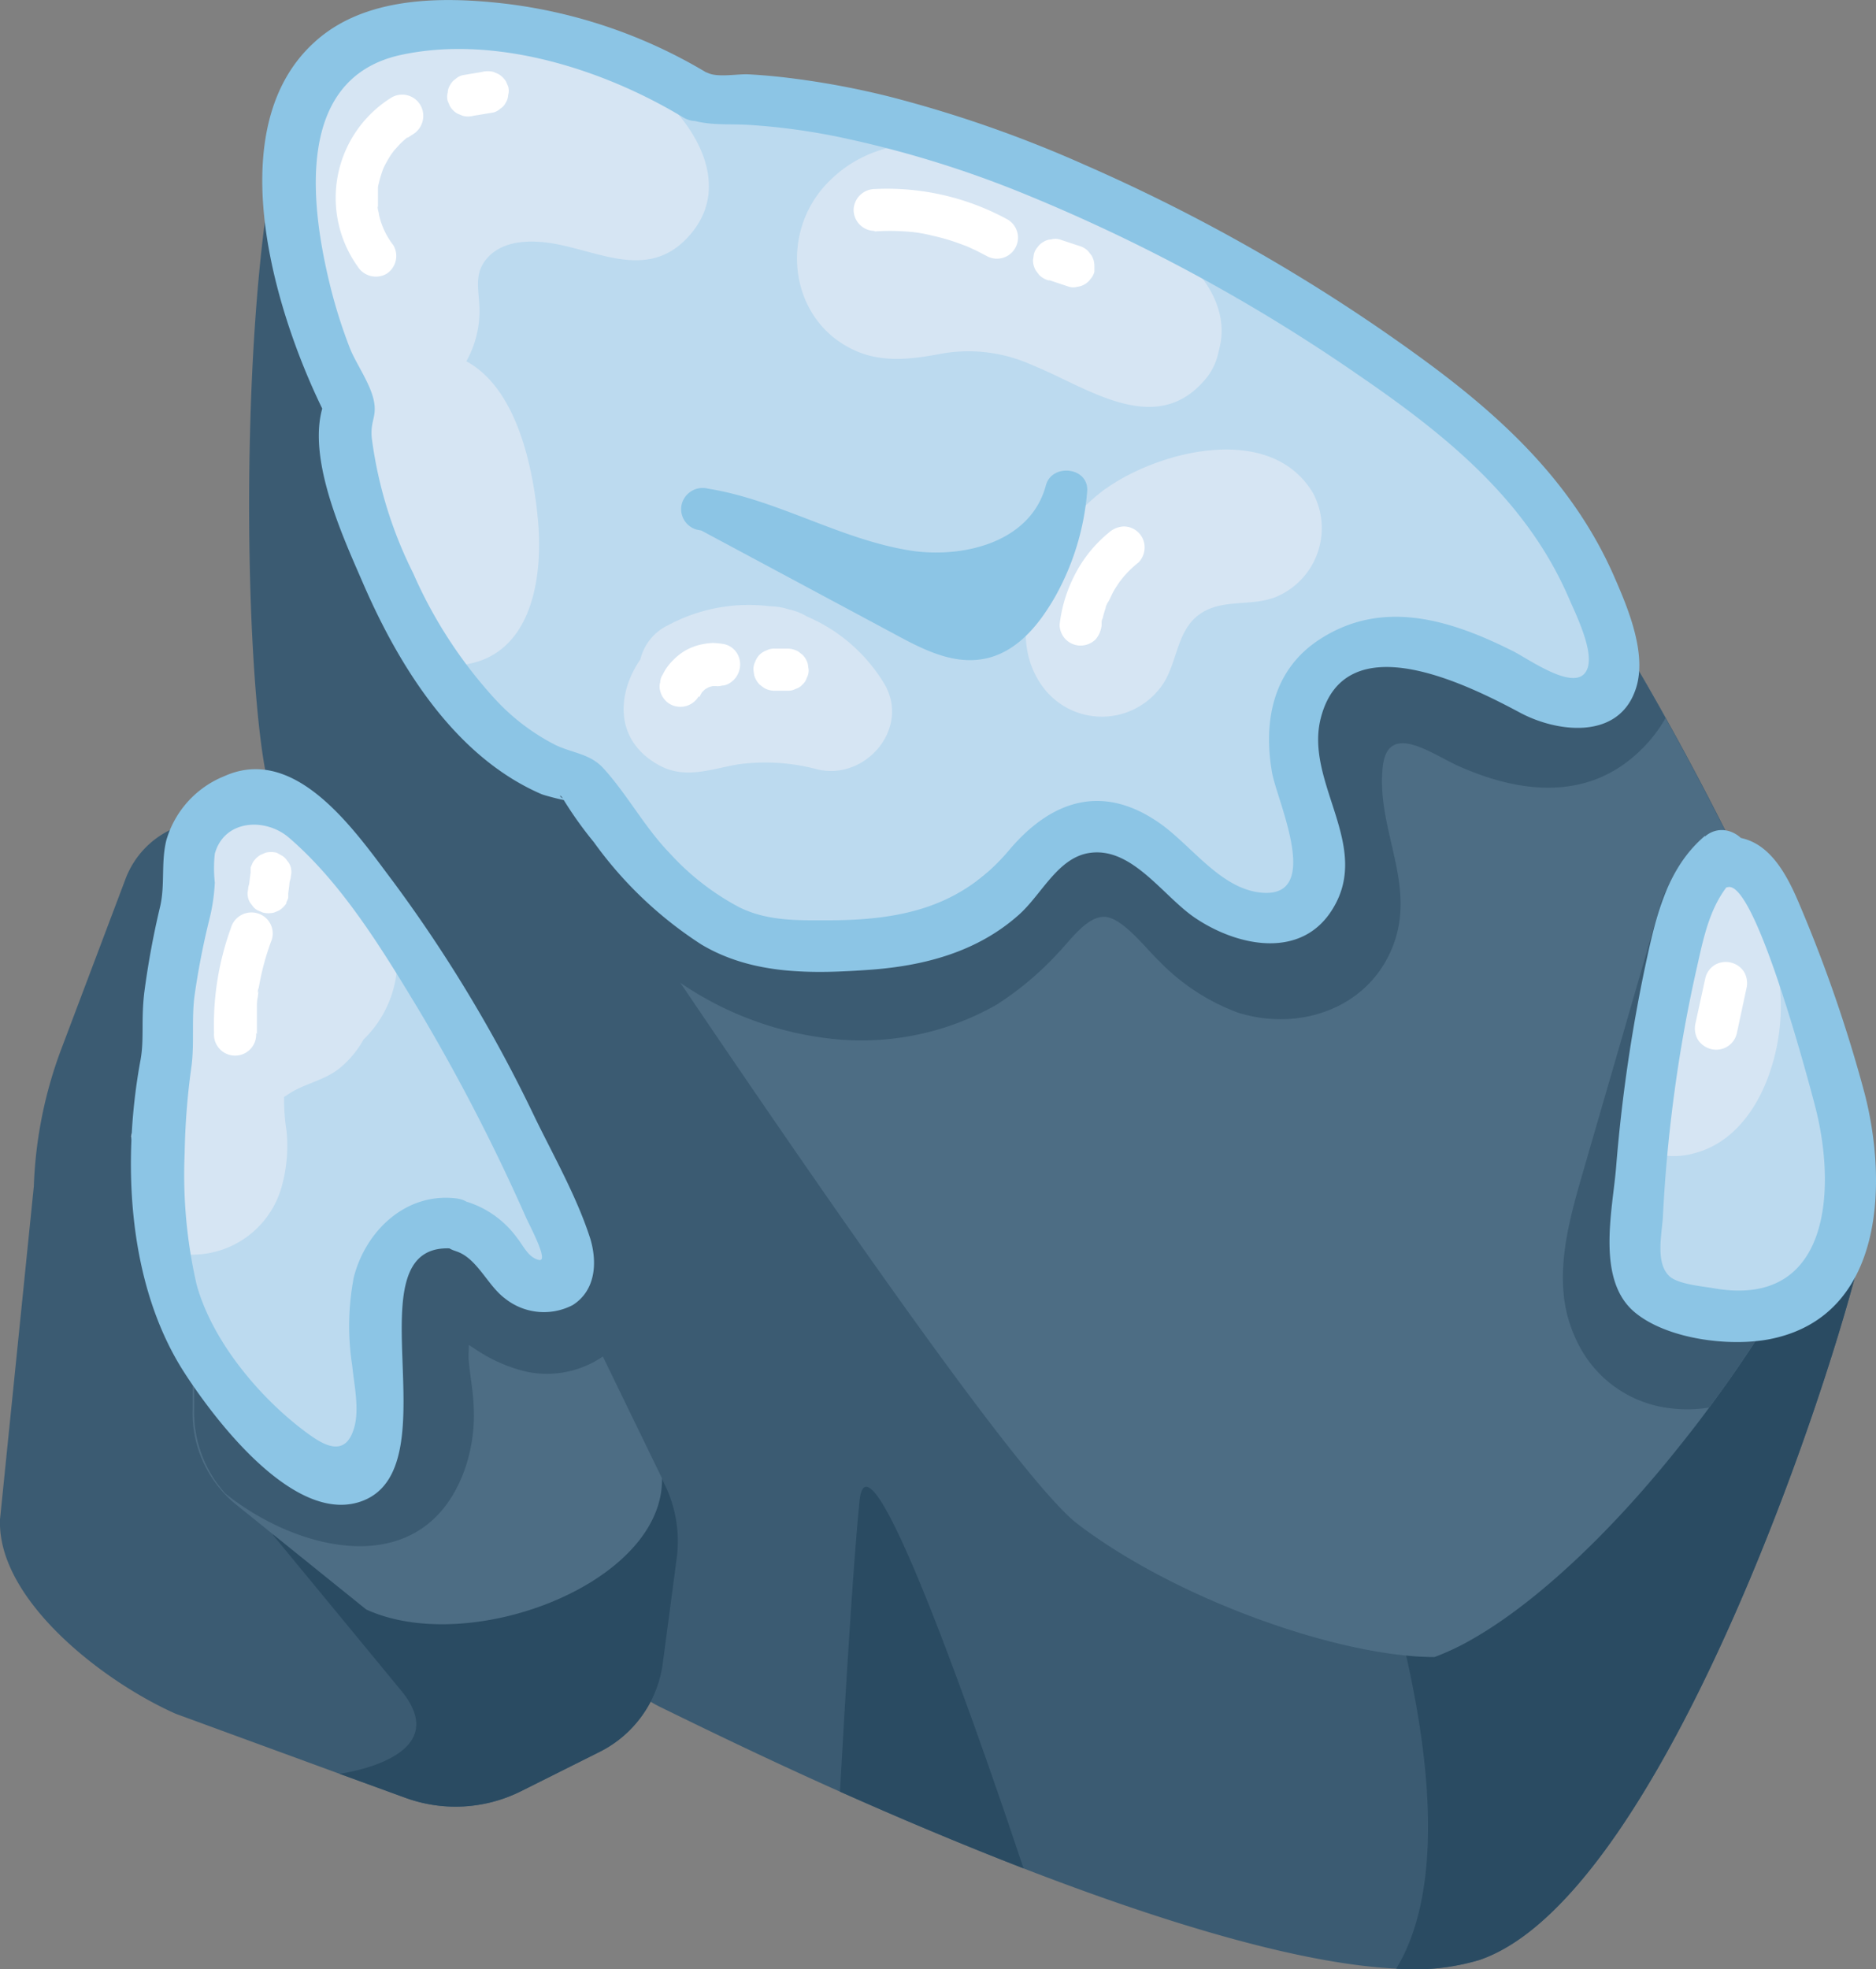 <svg id="Layer_1" data-name="Layer 1" xmlns="http://www.w3.org/2000/svg" viewBox="0 0 143.05 150.09"><rect x="0" y="0" width="143.05" height="150.09" fill="#808080" stroke="none"/><defs><style>.cls-1{fill:#3b5b72;}.cls-2{fill:#2a4b62;}.cls-3{fill:#4d6d84;}.cls-4{fill:#bcdaef;}.cls-5{fill:#d6e5f3;}.cls-6{fill:#8cc5e5;}.cls-7{fill:#fff;}</style></defs><path class="cls-1" d="M142.64,91.61c0,4.7-14.54,52.58-29.83,57.79a17.38,17.38,0,0,1-6.35.66c-7.6-.37-18.24-3.71-28.41-7.64-4.9-1.9-9.69-3.93-14-5.85-5.83-2.6-10.73-5-13.72-6.46a9.08,9.08,0,0,1-4.43-4.82c-5-12.63-23-58.2-25.19-64.61-2.38-6.8-3-47.39,2.93-56.76a4.1,4.1,0,0,1,1.91-1.78C33.4-.84,99.28,24,106.84,29.36c9.54,4.17,23.66,30.1,31,47.45,1.34,3.18,2.45,6.07,3.27,8.48h0A24.28,24.28,0,0,1,142.64,91.61Z"/><path class="cls-1" d="M51.6,118.78l-1.06,8a8.86,8.86,0,0,1-4.82,6.76l-6,3a11.17,11.17,0,0,1-8.83.49l-5-1.82h0l-12.5-4.58C7.79,128.14-.22,121.91,0,115.82l2.58-25.4A32.87,32.87,0,0,1,4.71,79.87L9.57,67A6.82,6.82,0,0,1,16,62.58a6.74,6.74,0,0,1,5,2.24l6.74,7.42A67.56,67.56,0,0,1,38.56,88.15L46,103.37l4.52,9.3.22.46A9.84,9.84,0,0,1,51.6,118.78Z"/><path class="cls-2" d="M51.6,118.78l-1.06,8a8.86,8.86,0,0,1-4.82,6.76l-6,3a11.17,11.17,0,0,1-8.83.49l-5-1.82c.3-.05,8.87-1.24,4.72-6.32L20.81,117s12.28-16.34,11.64-17.59c-.34-.71,7,1.71,13.5,4l4.52,9.3.22.46A9.84,9.84,0,0,1,51.6,118.78Z"/><path class="cls-3" d="M50.48,112.68c.14,8-14.63,13.64-22.56,10l-10-8.06a9,9,0,0,1-3.23-7.31s0-6.88-.1-15c-.08-10.9-.16-24-.16-25.57,0-2.69.69-3.52,1.57-4.21a6.75,6.75,0,0,1,5,2.25l6.75,7.41A67.37,67.37,0,0,1,38.56,88.16l.56,1.14,2.82,5.82.13.26,3.89,8Z"/><path class="cls-2" d="M142.64,91.61c0,4.7-14.54,52.58-29.83,57.79a17.38,17.38,0,0,1-6.35.66c2.1-3.38,3.83-10.21.79-23.74-3.69-16.42,17.07-37.69,30.59-49.51,1.34,3.18,2.45,6.07,3.27,8.48h0A24.28,24.28,0,0,1,142.64,91.61Z"/><path class="cls-3" d="M141.12,85.3h0a.62.62,0,0,1,0,.13c-.08,4.83-4.65,13.6-10.78,21.85-.7.95-1.42,1.89-2.17,2.82-5,6.33-10.86,12-16,14.9a18.77,18.77,0,0,1-2.79,1.31c-7.12,0-19.54-4.31-27.18-10.12-4-3-17.78-22.74-30.25-41.17-3.7-5.46-7.27-10.81-10.44-15.56s-5.82-8.78-7.85-11.88c-2.59-3.93-7.12-12.09-7.81-16.75L23.66,3.93a4.19,4.19,0,0,1,1.92-1.79c7.83-3,73.7,21.88,81.27,27.22,3.51,1.54,7.65,6,11.83,12A150.24,150.24,0,0,1,127,54.74c2.05,3.67,4,7.44,5.81,11.13,1,2.11,2,4.19,2.92,6.19C138.05,77.11,139.91,81.73,141.12,85.3Z"/><path class="cls-2" d="M78.05,142.42c-4.9-1.9-9.69-3.93-14-5.85.4-7.15,1-17.32,1.49-22.16C66.23,107.62,75.51,134.81,78.05,142.42Z"/><path class="cls-1" d="M118.68,41.32A4.26,4.26,0,0,0,118,47c.68,1.09,1.67,3.1-.11,3.58-1.2.34-3.66-1.3-4.7-1.76C109,47,104.51,46,100.53,48.94c-4.14,3-5.1,8.21-4.4,13,.17,1.18,1.49,4.71,1.32,6.21l-.1,0a15.48,15.48,0,0,1-2.82-2.28c-3.52-3.38-7.78-6.59-13-5.26-4.45,1.14-6.47,5-10,7.47-7.93,5.48-17.34-2.17-21.88-8.39-1.54-2.12-4.16-3.11-6.58-1.73a4.8,4.8,0,0,0-1.59,1.55,4.6,4.6,0,0,0-.14,5A41.8,41.8,0,0,0,52,75a25.32,25.32,0,0,0,11.39,4.18A20.82,20.82,0,0,0,76,76.58a23.92,23.92,0,0,0,4.74-4c.88-.91,2.17-2.78,3.53-2.69s3.15,2.46,4.13,3.38a16.11,16.11,0,0,0,6,3.92c4.51,1.41,9.63-.18,11.64-4.66,2.2-4.91-1.15-9.23-.6-14.1.4-3.52,3.87-.86,5.86,0,4.53,2,9.59,2.63,13.54-1A10.87,10.87,0,0,0,127,54.74,150.24,150.24,0,0,0,118.68,41.32ZM97.6,68.2c.25-.25.29.07,0,0Z"/><path class="cls-1" d="M141.11,85.44c-.08,4.83-4.65,13.6-10.78,21.85a10.29,10.29,0,0,1-2.93.06,9,9,0,0,1-6.66-4.2A10.58,10.58,0,0,1,119.19,98c-.16-3.45,1.06-7,2-10.33q2.72-9.36,5.42-18.72a4.65,4.65,0,0,1,6.21-3.1,4.44,4.44,0,0,1,3.07,5.66l-.15.53q-1.8,6.18-3.58,12.34c-1.07,3.72-2.54,7.53-3.24,11.34a4.31,4.31,0,0,0-.13,2.08c1-.16,1.69-1.54,2.11-2.25,1.76-3.11,2.86-6.23,5.1-9.07A4.52,4.52,0,0,1,141.11,85.44Z"/><path class="cls-1" d="M48.91,99.9A8.88,8.88,0,0,1,46,103.38a7.57,7.57,0,0,1-5.85,1.18,11.79,11.79,0,0,1-3.83-1.67l-.57-.37c0,.47-.05,1,0,1.24.09,1.1.31,2.18.36,3.28a12.67,12.67,0,0,1-.63,4.85c-3,8.61-12.28,6.58-18,2.19l-.29-.23a9.24,9.24,0,0,1-2.38-6.5s0-6.88-.1-15a4.84,4.84,0,0,1,2.89,4.11,14.37,14.37,0,0,0,6,10.2A12.07,12.07,0,0,0,25.79,108a3.28,3.28,0,0,0,.52.2c-.15-.74,0-2.19,0-2.82a21.38,21.38,0,0,1-.25-3.83c.35-4.71,3.54-9.31,8.61-9.47a8.94,8.94,0,0,1,4.71,1.36l0-.11a4.74,4.74,0,0,1-.16-4c1.41-3.33,6.46-4.9,8.47-.8C49.36,92.11,50.76,96,48.91,99.9Z"/><path class="cls-4" d="M114.22,51.19C109,46.54,99.55,47.45,97,54.75v0a35.85,35.85,0,0,1,2.5,10.17c.3,3-3.33,5.55-6.1,4.63a14.43,14.43,0,0,1-6-3.91c-1.39-1.42-2.4-3.06-4.59-2.89-5,.37-9.17,6-13.57,8.09C63.78,73.41,58,73,53.27,69.1c-3.5-2.88-5.83-6.86-9.43-9.67s-7.69-5.24-10.76-8.78c-.25-.28-.48-.57-.72-.86-3.47-4.45-5.12-9.83-6.47-15.23-.35-1.38-.71-2.78-1.08-4.17-.14-.57-.29-1.13-.44-1.7-1-3.81-2-7.63-2.68-11.47C20.64,11.38,22.4,6,28.21,3.75a3.71,3.71,0,0,1,1.47-.23,7,7,0,0,1,4.59-1.95c.28,0,.55,0,.83,0a12.7,12.7,0,0,1,4,1c.58.23,1.15.48,1.7.76s1.08.55,1.59.83a24.4,24.4,0,0,0,7,2.4c2.08.41,4.21.65,6.34.87A89,89,0,0,1,70.51,9.91c1.15.32,2.29.66,3.42,1h0c1.44.48,2.82,1.06,4.24,1.55,17.19,6,32.53,16.16,42.86,31.88C125.25,50.81,120.4,56.63,114.22,51.19Z"/><polygon class="cls-4" points="42.75 96.02 40.86 98.38 35.58 93.91 31.14 93.73 27.94 102.93 28.19 109.64 25.17 112.73 17.66 107.2 12.4 98.38 11.71 94.97 10.02 86.62 11.9 79.47 13.94 64.67 14.05 63.88 20.16 60.78 21.36 62.04 29.07 70.12 30.26 72.17 38.65 86.62 42.75 96.02"/><polygon class="cls-4" points="140.3 86.62 140.3 95.63 137.74 99.26 133.06 100.35 124.79 96.76 126.11 87.94 129.05 68.14 131.04 66.52 131.05 66.52 132.2 65.58 137.23 71.03 140.3 86.62"/><path class="cls-5" d="M52.6,17.92c-3.09,3.54-6.88,1.21-10.55.62-1.63-.25-3.64-.23-4.85,1.08s-.58,2.68-.64,4.33a7.86,7.86,0,0,1-1,3.59c3.9,2.11,5.11,8.2,5.47,12.2.41,4.68-.65,10.89-6.6,11a7,7,0,0,1-1.31-.09c-.25-.28-.48-.57-.72-.86-3.47-4.45-5.12-9.83-6.47-15.23-.35-1.38-.71-2.78-1.08-4.17.12-.35.27-.7.42-1a8.93,8.93,0,0,1-.86-.66c-1-3.81-2-7.63-2.68-11.47C20.64,11.38,22.4,6,28.21,3.75a3.71,3.71,0,0,1,1.47-.23,7,7,0,0,1,4.59-1.95c.28,0,.55,0,.83,0A12.09,12.09,0,0,1,37.72,2a4.89,4.89,0,0,1,1.39.59,3.61,3.61,0,0,1,.86.72c.29,0,.56,0,.84,0A16.49,16.49,0,0,1,49.4,6.56L50,7C53.15,9.64,55.81,14.24,52.6,17.92Z"/><path class="cls-5" d="M91.79,29.05a4.62,4.62,0,0,0,1.11-2.16,8.37,8.37,0,0,0,.21-1c.54-4.42-4.34-7.92-7.86-9.54a20,20,0,0,0-6-1.72,4.33,4.33,0,0,0-3.2-3.4c-4.64-.66-9.58-.91-13.07,2.84s-2.79,10,1.75,12.42c2.27,1.23,4.68.92,7.11.46a11.8,11.8,0,0,1,6.94.91C82.8,29.47,88,33.36,91.79,29.05Z"/><path class="cls-5" d="M83.72,37.71l-.08.06C79.83,40.9,76,48.11,79.74,52.64a5.6,5.6,0,0,0,8.56,0c1.57-1.76,1.23-4.55,3.29-5.9,1.86-1.21,4.21-.37,6.19-1.47a5.68,5.68,0,0,0,2.36-7.65c-3.17-5.4-11.58-3.32-15.72-.44A5.83,5.83,0,0,0,83.72,37.71Z"/><path class="cls-5" d="M61.55,47a4.65,4.65,0,0,0-1.4-.55,5,5,0,0,0-1.47-.24,13,13,0,0,0-7.74,1.45,3.9,3.9,0,0,0-2.11,2.6c-1.78,2.59-2,6.1,1.3,8,2.06,1.21,4.07.35,6.18,0a15.41,15.41,0,0,1,6,.38c3.69.91,7.19-3.18,5.07-6.6A12.71,12.71,0,0,0,61.55,47Z"/><path class="cls-5" d="M27.72,79.24A7.57,7.57,0,0,1,26,81.34c-1.27,1.08-2.86,1.23-4.15,2.16l-.19.11v.25a15.51,15.51,0,0,0,.19,2.35,11.58,11.58,0,0,1-.41,4.38A7.09,7.09,0,0,1,11.71,95L10,86.62l1.88-7.15,2-14.8A8.68,8.68,0,0,1,21.36,62a10.33,10.33,0,0,1,3.48,1.12,4.17,4.17,0,0,1,2,1.31,3.2,3.2,0,0,1,.87,1.11,13.41,13.41,0,0,1,2.53,6.59A8.49,8.49,0,0,1,27.72,79.24Z"/><path class="cls-5" d="M135.69,75c-.18-3,0-6.31-3.1-7.93a6.39,6.39,0,0,0-1.54-.58h0l-2,1.62-2.94,19.8a5.61,5.61,0,0,0,3.07,0C134.28,86.61,136.3,79.67,135.69,75Z"/><path class="cls-6" d="M54,5.61A38.83,38.83,0,0,0,38.36.26c-4.8-.54-10.65-.51-14.43,3C16.52,10.05,21.17,24.56,25,32V30.07c-2.1,3.94,1.12,10.77,2.67,14.36,2.74,6.33,7,13.24,13.61,16.1.3.13,2.6.72,1.7.36-.39-.16-.32-.48,0,.08a29,29,0,0,0,2.3,3.22A30.29,30.29,0,0,0,53.49,72c3.9,2.32,8.45,2.24,12.86,1.92,4.15-.3,8.18-1.37,11.34-4.19,1.77-1.57,3-4.44,5.5-4.73,3.16-.38,5.48,3.27,7.87,4.92,3.19,2.19,8.16,3.3,10.56-.64,3-4.86-2.18-9.65-.9-14.57,1.88-7.2,11.15-2.54,15.18-.39,2.79,1.5,7.42,2.1,8.78-1.66,1-2.67-.54-6.3-1.59-8.7-3.13-7.16-8.59-12.21-14.76-16.7A136.44,136.44,0,0,0,82.68,12.55,94.18,94.18,0,0,0,67.84,7.37,63.25,63.25,0,0,0,60.62,6c-1.22-.16-2.45-.28-3.68-.34-.86,0-2.21.23-2.92-.08-2.25-1-4.21,2.34-1.94,3.33,1.61.7,3.12.52,4.86.6A49.43,49.43,0,0,1,64.7,10.6a81.36,81.36,0,0,1,13.56,4.24,133.14,133.14,0,0,1,25.3,13.73c6.6,4.52,12.84,9.5,16.09,17.07.52,1.2,1.85,3.88,1.42,5.25-.67,2.12-4.42-.62-5.73-1.27-4.7-2.36-9.88-4-14.67-.91C97.09,51,96.3,54.93,97,58.91c.41,2.24,4,9.85-1.09,9.1-3-.45-5.17-3.69-7.58-5.33C84.05,59.74,80.19,61,77,64.74c-3.61,4.32-8.05,5.36-13.5,5.41-2.44,0-4.9.12-7.14-1a19.44,19.44,0,0,1-5.28-4.1c-1.94-2-3.25-4.5-5.09-6.51-1-1.08-2.31-1.13-3.61-1.74a16.38,16.38,0,0,1-4.73-3.62,35,35,0,0,1-6.15-9.5A32.21,32.21,0,0,1,28.35,33.4c-.11-1.17.26-1.47.22-2.36-.06-1.46-1.37-3.18-1.89-4.5a38.85,38.85,0,0,1-1.49-4.7C23.67,15.69,22.45,6,30.51,4.2,37.71,2.62,46,5.27,52.08,8.94,54.21,10.21,56.15,6.89,54,5.61Z"/><path class="cls-6" d="M130,63.72c-3,2.55-3.8,6.44-4.59,10.13A121.2,121.2,0,0,0,123.23,89c-.28,3.35-1.57,8.72,1.56,11.14,2.54,2,7.35,2.56,10.39,1.89,8.55-1.86,8.74-12,7-18.69A108.51,108.51,0,0,0,137.24,69c-1.21-2.9-2.89-5.86-6.47-5.09-2.42.52-1.39,4.23,1,3.71,2.1-.45,6.17,14.89,6.66,16.79,1.61,6.27,1.13,15.34-7.74,13.79-.85-.15-2.71-.3-3.38-.91-1.11-1-.58-3.26-.51-4.55q.24-4.8.89-9.57c.43-3.17,1-6.33,1.71-9.46.6-2.68,1.14-5.37,3.34-7.23,1.89-1.6-.84-4.32-2.73-2.72Z"/><path class="cls-6" d="M34.72,95.36c1.64.48,2.44,2.62,3.78,3.61a4.75,4.75,0,0,0,5.17.51c1.72-1.09,1.89-3.17,1.36-5-1-3.16-2.77-6.28-4.22-9.25A109.22,109.22,0,0,0,30,67.23c-2.82-3.73-7.38-10.56-12.91-8.06a7.53,7.53,0,0,0-4.41,4.89c-.41,1.7-.09,3.35-.46,5A64.29,64.29,0,0,0,11,75.67c-.25,2.13,0,3.54-.28,5.1-1.44,7.76-1,17.18,3.37,23.91,2.3,3.55,8.48,11.75,13.62,9.7,6.95-2.78-1.4-20.22,7.09-19.18,2.46.3,2.44-3.55,0-3.85-3.85-.47-6.91,2.47-7.82,6a19.73,19.73,0,0,0-.12,6.77c.14,1.41.55,3.25.16,4.66-.74,2.68-2.75,1.12-4.2,0-3.32-2.61-6.69-6.72-7.83-10.87a37.48,37.48,0,0,1-.91-10,54.28,54.28,0,0,1,.52-6.63c.23-1.74,0-3.56.23-5.35a57.67,57.67,0,0,1,1.13-5.83,14.33,14.33,0,0,0,.42-2.83,10,10,0,0,1,0-2.19c.72-2.62,3.86-2.77,5.65-1.23,4.06,3.48,7.16,8.59,9.9,13.12a148.2,148.2,0,0,1,8.16,15.79c.31.7,1.81,3.46,1,3.28s-1.21-1.13-1.64-1.65a7.51,7.51,0,0,0-3.71-2.74c-2.38-.7-3.4,3-1,3.71Z"/><line class="cls-5" x1="28.38" y1="27.52" x2="30.84" y2="20.81"/><path class="cls-7" d="M30,18.7a5.85,5.85,0,0,1-1.11-2.37c0-.12-.05-.23-.07-.35s-.05-.38,0-.17c0-.23,0-.47,0-.7s0-.46,0-.7c0-.06,0-.26,0-.09,0-.14.05-.27.08-.41a9.27,9.27,0,0,1,.34-1.1c-.05.12.08-.15.09-.18l.15-.28c.12-.21.24-.42.38-.62l.19-.26c-.11.14,0,0,.05-.05s.28-.32.43-.47a6.17,6.17,0,0,1,.54-.48c.21-.17-.16.11.06,0l.34-.22A1.65,1.65,0,0,0,32.05,8a1.61,1.61,0,0,0-2.19-.57,9,9,0,0,0-2.59,12.88,1.64,1.64,0,0,0,2.19.57A1.62,1.62,0,0,0,30,18.7Z"/><path class="cls-7" d="M36.12,8.82l1.48-.24a1.18,1.18,0,0,0,.54-.29,1.14,1.14,0,0,0,.42-.45,1.28,1.28,0,0,0,.19-.6,1.17,1.17,0,0,0,0-.64l-.16-.38A1.69,1.69,0,0,0,38,5.64l-.38-.16a1.75,1.75,0,0,0-.85,0l-1.48.25a1.17,1.17,0,0,0-.55.29,1.19,1.19,0,0,0-.41.45,1.15,1.15,0,0,0-.19.59,1.16,1.16,0,0,0,0,.64l.16.38a1.54,1.54,0,0,0,.58.58l.38.16a1.54,1.54,0,0,0,.85,0Z"/><path class="cls-7" d="M66.69,17.64a17.65,17.65,0,0,1,2.3,0,10.76,10.76,0,0,1,2.09.32,15.41,15.41,0,0,1,2.2.65l.54.2c-.23-.09.24.11.29.14.38.17.74.36,1.1.55a1.6,1.6,0,1,0,1.62-2.77,19.16,19.16,0,0,0-10.14-2.32A1.63,1.63,0,0,0,65.09,16a1.61,1.61,0,0,0,1.6,1.6Z"/><path class="cls-7" d="M80.05,21.37l1.47.49a1.17,1.17,0,0,0,.64,0,1.44,1.44,0,0,0,1-.6,1.27,1.27,0,0,0,.29-.55l0-.43a1.54,1.54,0,0,0-.22-.81l-.25-.32a1.51,1.51,0,0,0-.7-.41l-1.48-.49a1.16,1.16,0,0,0-.64,0,1.21,1.21,0,0,0-.6.19,1.36,1.36,0,0,0-.45.41,1.25,1.25,0,0,0-.28.55l-.06.42a1.54,1.54,0,0,0,.22.81l.25.33a1.58,1.58,0,0,0,.71.41Z"/><path class="cls-7" d="M84,47.61c0,.12-.06.38,0,.11l0-.18c0-.13,0-.27.08-.4a7.32,7.32,0,0,1,.23-.8c0-.13.09-.26.14-.39l.06-.17c.08-.19-.15.34,0,.09s.24-.5.37-.74.27-.45.42-.67.16-.22.24-.33c-.27.4,0,0,.06-.07a8.07,8.07,0,0,1,1.22-1.19,1.66,1.66,0,0,0,.46-1.14,1.59,1.59,0,0,0-1.6-1.6,1.82,1.82,0,0,0-1.13.47,10.07,10.07,0,0,0-2.48,3,11,11,0,0,0-1.27,4,1.6,1.6,0,0,0,1.61,1.61,1.65,1.65,0,0,0,1.13-.47A1.91,1.91,0,0,0,84,47.61Z"/><path class="cls-6" d="M79.75,37c-1.15,4.32-6.22,5.53-10.11,5C64.19,41.2,59.38,38.11,54,37.25a1.65,1.65,0,0,0-2,1.12,1.62,1.62,0,0,0,1.12,2l.36.07L68,48.22c2.26,1.22,4.81,2.63,7.47,1.9,2.3-.64,3.87-2.68,5-4.66a19.59,19.59,0,0,0,2.43-8C83.05,35.6,80.21,35.28,79.75,37Z"/><path class="cls-7" d="M19.59,78.83q0-1,0-2c0-.28,0-.56.07-.84,0-.07.09-.66,0-.28,0-.14,0-.27.07-.41a19.66,19.66,0,0,1,1-3.69,1.6,1.6,0,0,0-1.12-2,1.63,1.63,0,0,0-2,1.12,21.62,21.62,0,0,0-1.29,8,1.61,1.61,0,1,0,3.21,0Z"/><path class="cls-7" d="M21.81,68.84c.05-.11.13-.28.17-.4v0a.29.29,0,0,1,0-.09c0-.09,0-.18,0-.27.05-.36.09-.72.14-1.08l-.06.43a2,2,0,0,1,.08-.43l-.16.38h0a1.16,1.16,0,0,0,.2-.6,1.39,1.39,0,0,0,0-.64,1.24,1.24,0,0,0-.29-.54,1.11,1.11,0,0,0-.45-.41L21.1,65a1.79,1.79,0,0,0-.86,0l-.38.17a1.67,1.67,0,0,0-.58.57c-.05.11-.13.28-.17.4v0a.29.29,0,0,1,0,.09c0,.09,0,.19,0,.28-.05.36-.09.71-.14,1.07l.06-.42a2.17,2.17,0,0,1-.08.43l.16-.39h0a1.09,1.09,0,0,0-.19.6,1.27,1.27,0,0,0,0,.64,1.18,1.18,0,0,0,.29.54,1.14,1.14,0,0,0,.45.42l.38.16a1.79,1.79,0,0,0,.86,0l.38-.16a1.79,1.79,0,0,0,.58-.58Z"/><path class="cls-7" d="M132.43,78.8l.74-3.45a1.7,1.7,0,0,0-.16-1.23,1.62,1.62,0,0,0-1-.74,1.64,1.64,0,0,0-1.23.16,1.62,1.62,0,0,0-.74,1l-.75,3.44a1.73,1.73,0,0,0,.16,1.24,1.69,1.69,0,0,0,1,.74,1.63,1.63,0,0,0,1.24-.17,1.6,1.6,0,0,0,.74-1Z"/><path class="cls-7" d="M53.34,53.12a3.1,3.1,0,0,1,.29-.5l-.25.33a3,3,0,0,1,.53-.53l-.33.25a3.21,3.21,0,0,1,.65-.37l-.39.16a3,3,0,0,1,.72-.2l-.43.06a2.74,2.74,0,0,1,.7,0l-.42-.06h0a1.16,1.16,0,0,0,.64,0,1.15,1.15,0,0,0,.59-.19,1.65,1.65,0,0,0,.74-1,1.63,1.63,0,0,0-.16-1.24,1.53,1.53,0,0,0-1-.73,6.11,6.11,0,0,0-.86-.09,5.06,5.06,0,0,0-.86.11,4.3,4.3,0,0,0-1.21.45,4.47,4.47,0,0,0-1,.79,3.86,3.86,0,0,0-.76,1.07,1.15,1.15,0,0,0-.19.59,1.16,1.16,0,0,0,0,.64,1.61,1.61,0,0,0,.73,1,1.62,1.62,0,0,0,2.2-.57Z"/><path class="cls-7" d="M59.06,52.65h1a1.17,1.17,0,0,0,.61-.14,1.11,1.11,0,0,0,.52-.33,1.08,1.08,0,0,0,.33-.51,1.2,1.2,0,0,0,.14-.62l-.06-.43a1.55,1.55,0,0,0-.41-.71l-.32-.25a1.75,1.75,0,0,0-.81-.22h-1a1.31,1.31,0,0,0-.62.14,1.41,1.41,0,0,0-.85.85,1.31,1.31,0,0,0-.14.62l.06.42a1.68,1.68,0,0,0,.41.71l.33.25a1.54,1.54,0,0,0,.81.22Z"/></svg>